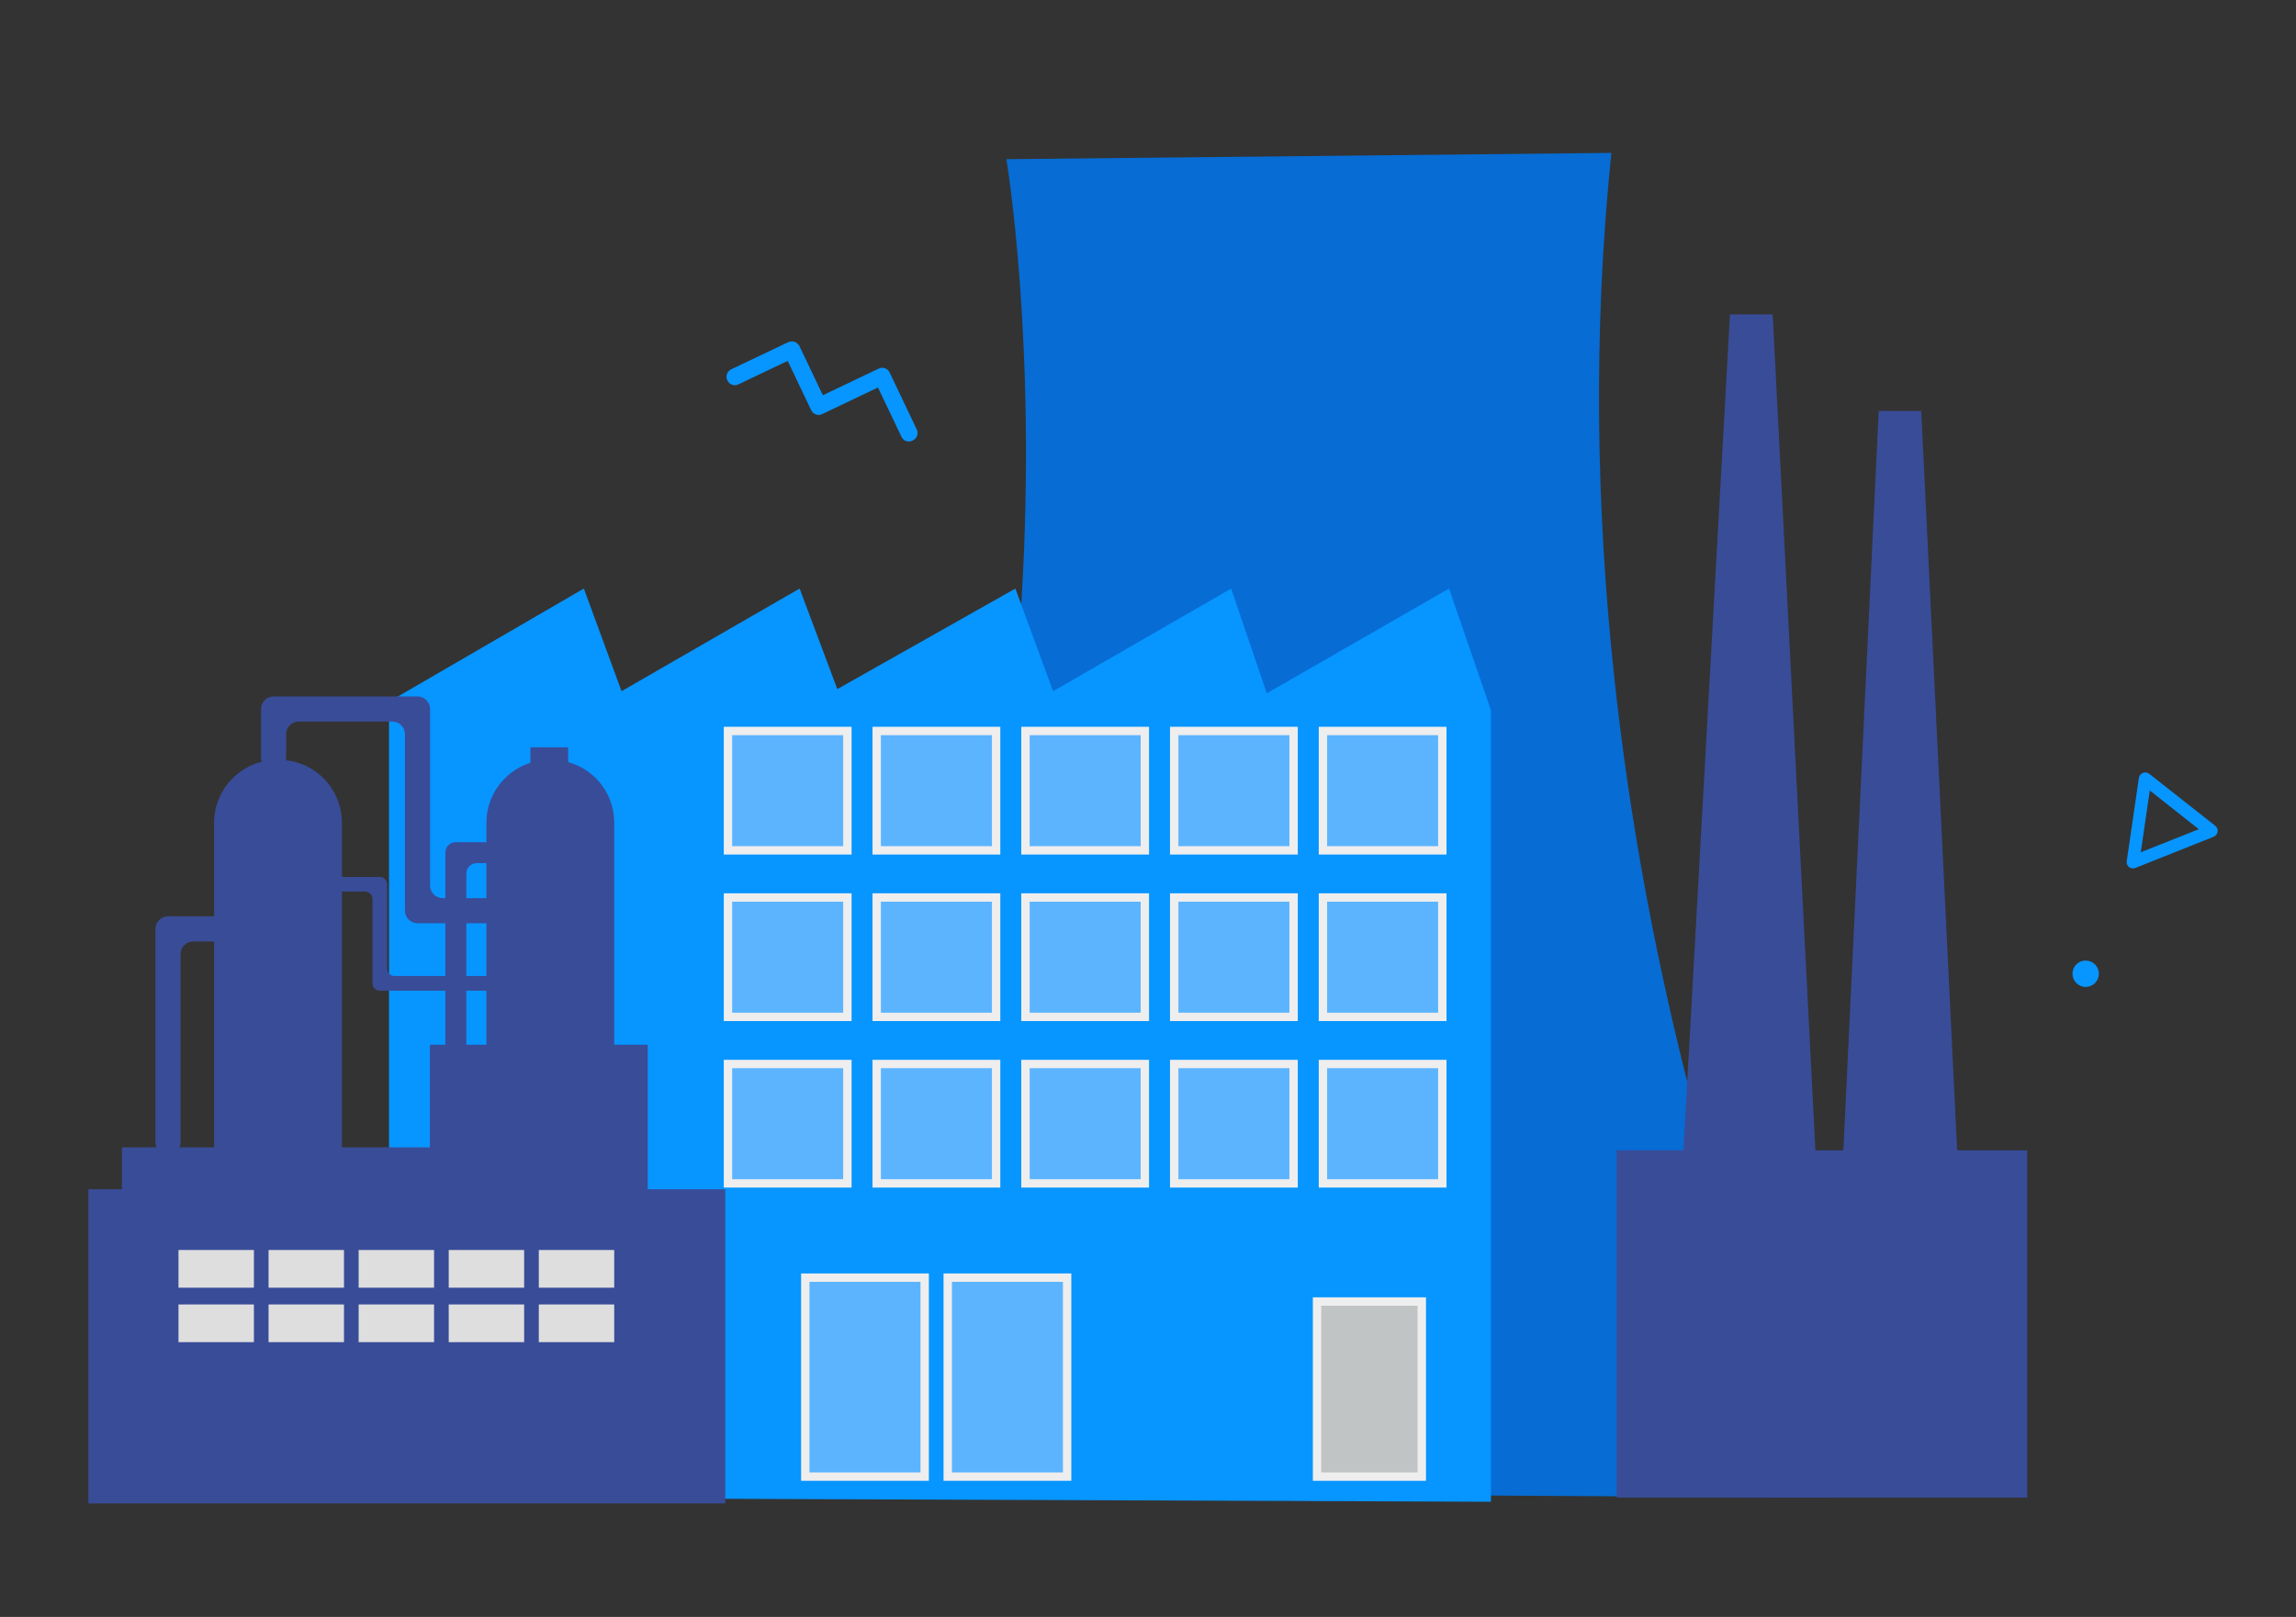 <svg version="1.1" id="Capa_1" xmlns="http://www.w3.org/2000/svg" x="0" y="0" viewBox="0 0 1096 772" xml:space="preserve"><rect x="0" y="0" width="1096" height="772" fill="#333333" stroke="none"/><style>.st0{fill:#5cb4ff}.st3{fill:#0795ff}.st4{fill:#394c98}.st6{fill:#eee}</style><path d="M872.5 715S733.3 420.2 769.2 73l-288.8 3s58.4 345.7-116.7 636l508.8 3z" fill="#076cd4"/><path class="st4" d="M771.7 549.2h196V715h-196z"/><path class="st4" d="M801.9 579.3l23.9-429.2h20.4l22.2 434.6c0-.1-66.5-8.1-66.5-5.4zm77.1-10.6l17.8-372.5h20.3l18.7 384.9z"/><path class="st3" d="M691.7 281l-87 50-17-50-85 49-18-49-85 48-18-48-85 49-18-49-93 54v380l526 2V339z"/><path class="st3" d="M345.5 347h61v61h-61zm0 79.5h61v61h-61zm0 79.5h61v61h-61zm-71-159h61v61h-61zm0 79.5h61v61h-61zm-71 79.5h61v61h-61zm0-79.5h61v61h-61zm0-79.5h61v61h-61zm71 159h61v61h-61zm17.2 102h61v99h-61zm68 0h61v99h-61zm56.8-102h61v61h-61zm0-79.5h61v61h-61zm0-79.5h61v61h-61zm71 159h61v61h-61zm0-79.5h61v61h-61zm0-79.5h61v61h-61zm61.2 272.4h54V707h-54zm9.8-113.4h61v61h-61zm0-79.5h61v61h-61zm0-79.5h61v61h-61zm71 159h61v61h-61zm0-79.5h61v61h-61zm0-79.5h61v61h-61z"/><path class="st0" d="M384.4 610h57v95h-57z"/><path class="st6" d="M439.4 612v91h-53v-91h53m4-4h-61v99h61v-99z"/><path class="st0" d="M347.5 349h57v57h-57z"/><path class="st6" d="M402.5 351v53h-53v-53h53m4-4h-61v61h61v-61z"/><path class="st0" d="M418.5 349h57v57h-57z"/><path class="st6" d="M473.5 351v53h-53v-53h53m4-4h-61v61h61v-61z"/><path class="st0" d="M489.5 349h57v57h-57z"/><path class="st6" d="M544.5 351v53h-53v-53h53m4-4h-61v61h61v-61z"/><path class="st0" d="M560.5 349h57v57h-57z"/><path class="st6" d="M615.5 351v53h-53v-53h53m4-4h-61v61h61v-61z"/><path class="st0" d="M631.5 349h57v57h-57z"/><path class="st6" d="M686.5 351v53h-53v-53h53m4-4h-61v61h61v-61z"/><path class="st0" d="M347.5 428.5h57v57h-57z"/><path class="st6" d="M402.5 430.5v53h-53v-53h53m4-4h-61v61h61v-61z"/><path class="st0" d="M418.5 428.5h57v57h-57z"/><path class="st6" d="M473.5 430.5v53h-53v-53h53m4-4h-61v61h61v-61z"/><path class="st0" d="M489.5 428.5h57v57h-57z"/><path class="st6" d="M544.5 430.5v53h-53v-53h53m4-4h-61v61h61v-61z"/><path class="st0" d="M560.5 428.5h57v57h-57z"/><path class="st6" d="M615.5 430.5v53h-53v-53h53m4-4h-61v61h61v-61z"/><path class="st0" d="M631.5 428.5h57v57h-57z"/><path class="st6" d="M686.5 430.5v53h-53v-53h53m4-4h-61v61h61v-61z"/><path class="st0" d="M347.5 508h57v57h-57z"/><path class="st6" d="M402.5 510v53h-53v-53h53m4-4h-61v61h61v-61z"/><path class="st0" d="M418.5 508h57v57h-57z"/><path class="st6" d="M473.5 510v53h-53v-53h53m4-4h-61v61h61v-61z"/><path class="st0" d="M489.5 508h57v57h-57z"/><path class="st6" d="M544.5 510v53h-53v-53h53m4-4h-61v61h61v-61z"/><path class="st0" d="M560.5 508h57v57h-57z"/><path class="st6" d="M615.5 510v53h-53v-53h53m4-4h-61v61h61v-61z"/><path class="st0" d="M631.5 508h57v57h-57z"/><path class="st6" d="M686.5 510v53h-53v-53h53m4-4h-61v61h61v-61z"/><path class="st0" d="M452.4 610h57v95h-57z"/><path class="st6" d="M507.4 612v91h-53v-91h53m4-4h-61v99h61v-99z"/><path fill="#c1c4c5" d="M628.7 621.4h50V705h-50z"/><path class="st6" d="M676.7 623.4V703h-46v-79.6h46m4-4h-54V707h54v-87.6z"/><path class="st4" d="M42.2 567.8h304v150h-304z"/><path class="st4" d="M58.2 547.8h249v29h-249z"/><path class="st4" d="M205.2 498.8h104v90h-104zm-73-136h1c16.6 0 30 13.4 30 30v156h-61v-156c0-16.5 13.5-30 30-30z"/><path class="st4" d="M262.2 362.8h1c16.6 0 30 13.4 30 30v156h-61v-156c0-16.5 13.5-30 30-30z"/><path class="st4" d="M253.2 356.8h18v18h-18zm-19.6 84h-34.3c-3.3 0-6-2.7-6-6v-84.3c0-3.3-2.7-6-6-6h-44.7c-3.3 0-6 2.7-6 6v11.3c0 3.3-2.7 6-6 6s-6-2.7-6-6v-23.3c0-3.3 2.7-6 6-6h68.7c3.3 0 6 2.7 6 6v84.3c0 3.3 2.7 6 6 6h22.3c3.3 0 6 2.7 6 6 0 3.4-2.7 6-6 6z"/><path class="st4" d="M217.6 503.8c-2.8 0-5-2.2-5-5v-91.7c0-2.8 2.2-5 5-5h18c2.8 0 5 2.2 5 5s-2.2 5-5 5h-8c-2.8 0-5 2.2-5 5v81.7c0 2.8-2.3 5-5 5z"/><path class="st4" d="M237.1 473h-55.8c-1.9 0-3.5-1.6-3.5-3.5v-40.3c0-1.9-1.6-3.5-3.5-3.5h-20.5c-1.9 0-3.5-1.6-3.5-3.5s1.6-3.5 3.5-3.5h27.5c1.9 0 3.5 1.6 3.5 3.5v40.3c0 1.9 1.6 3.5 3.5 3.5h48.8c1.9 0 3.5 1.6 3.5 3.5s-1.6 3.5-3.5 3.5zM80.2 551.5c-3.3 0-6-2.7-6-6v-102c0-3.3 2.7-6 6-6h23c3.3 0 6 2.7 6 6s-2.7 6-6 6h-11c-3.3 0-6 2.7-6 6v90c0 3.3-2.7 6-6 6z"/><path d="M85.2 596.8h36v18h-36zm0 26h36v18h-36zm43-26h36v18h-36zm0 26h36v18h-36zm43-26h36v18h-36zm0 26h36v18h-36zm43-26h36v18h-36zm0 26h36v18h-36zm43-26h36v18h-36zm0 26h36v18h-36z" fill="#dededf"/><path class="st3" d="M433.9 210.8c-1.5 0-2.9-.8-3.6-2.3L419.1 185l-26.6 12.7c-2 1-4.4.1-5.3-1.9L376 172.3l-23.5 11.2c-2 1-4.4.1-5.3-1.9-1-2-.1-4.4 1.9-5.3l27.1-12.9c1-.5 2.1-.5 3.1-.2 1 .4 1.8 1.1 2.3 2l11.2 23.5 26.6-12.7c2-1 4.4-.1 5.3 1.9l12.9 27.1c1 2 .1 4.4-1.9 5.3-.7.4-1.2.5-1.8.5zm584.3 203.8c-.7 0-1.3-.2-1.9-.6-.8-.7-1.3-1.7-1.1-2.8l5.8-39.8c.2-1.1.9-2 1.9-2.4 1-.4 2.1-.2 3 .4l31.6 24.9c.8.7 1.3 1.7 1.1 2.8-.2 1.1-.9 2-1.9 2.4l-37.4 14.9c-.3.1-.7.2-1.1.2zm8-37.2l-4.3 29.5 27.7-11-23.4-18.5z"/><circle class="st3" cx="995.6" cy="464.9" r="6.3"/></svg>